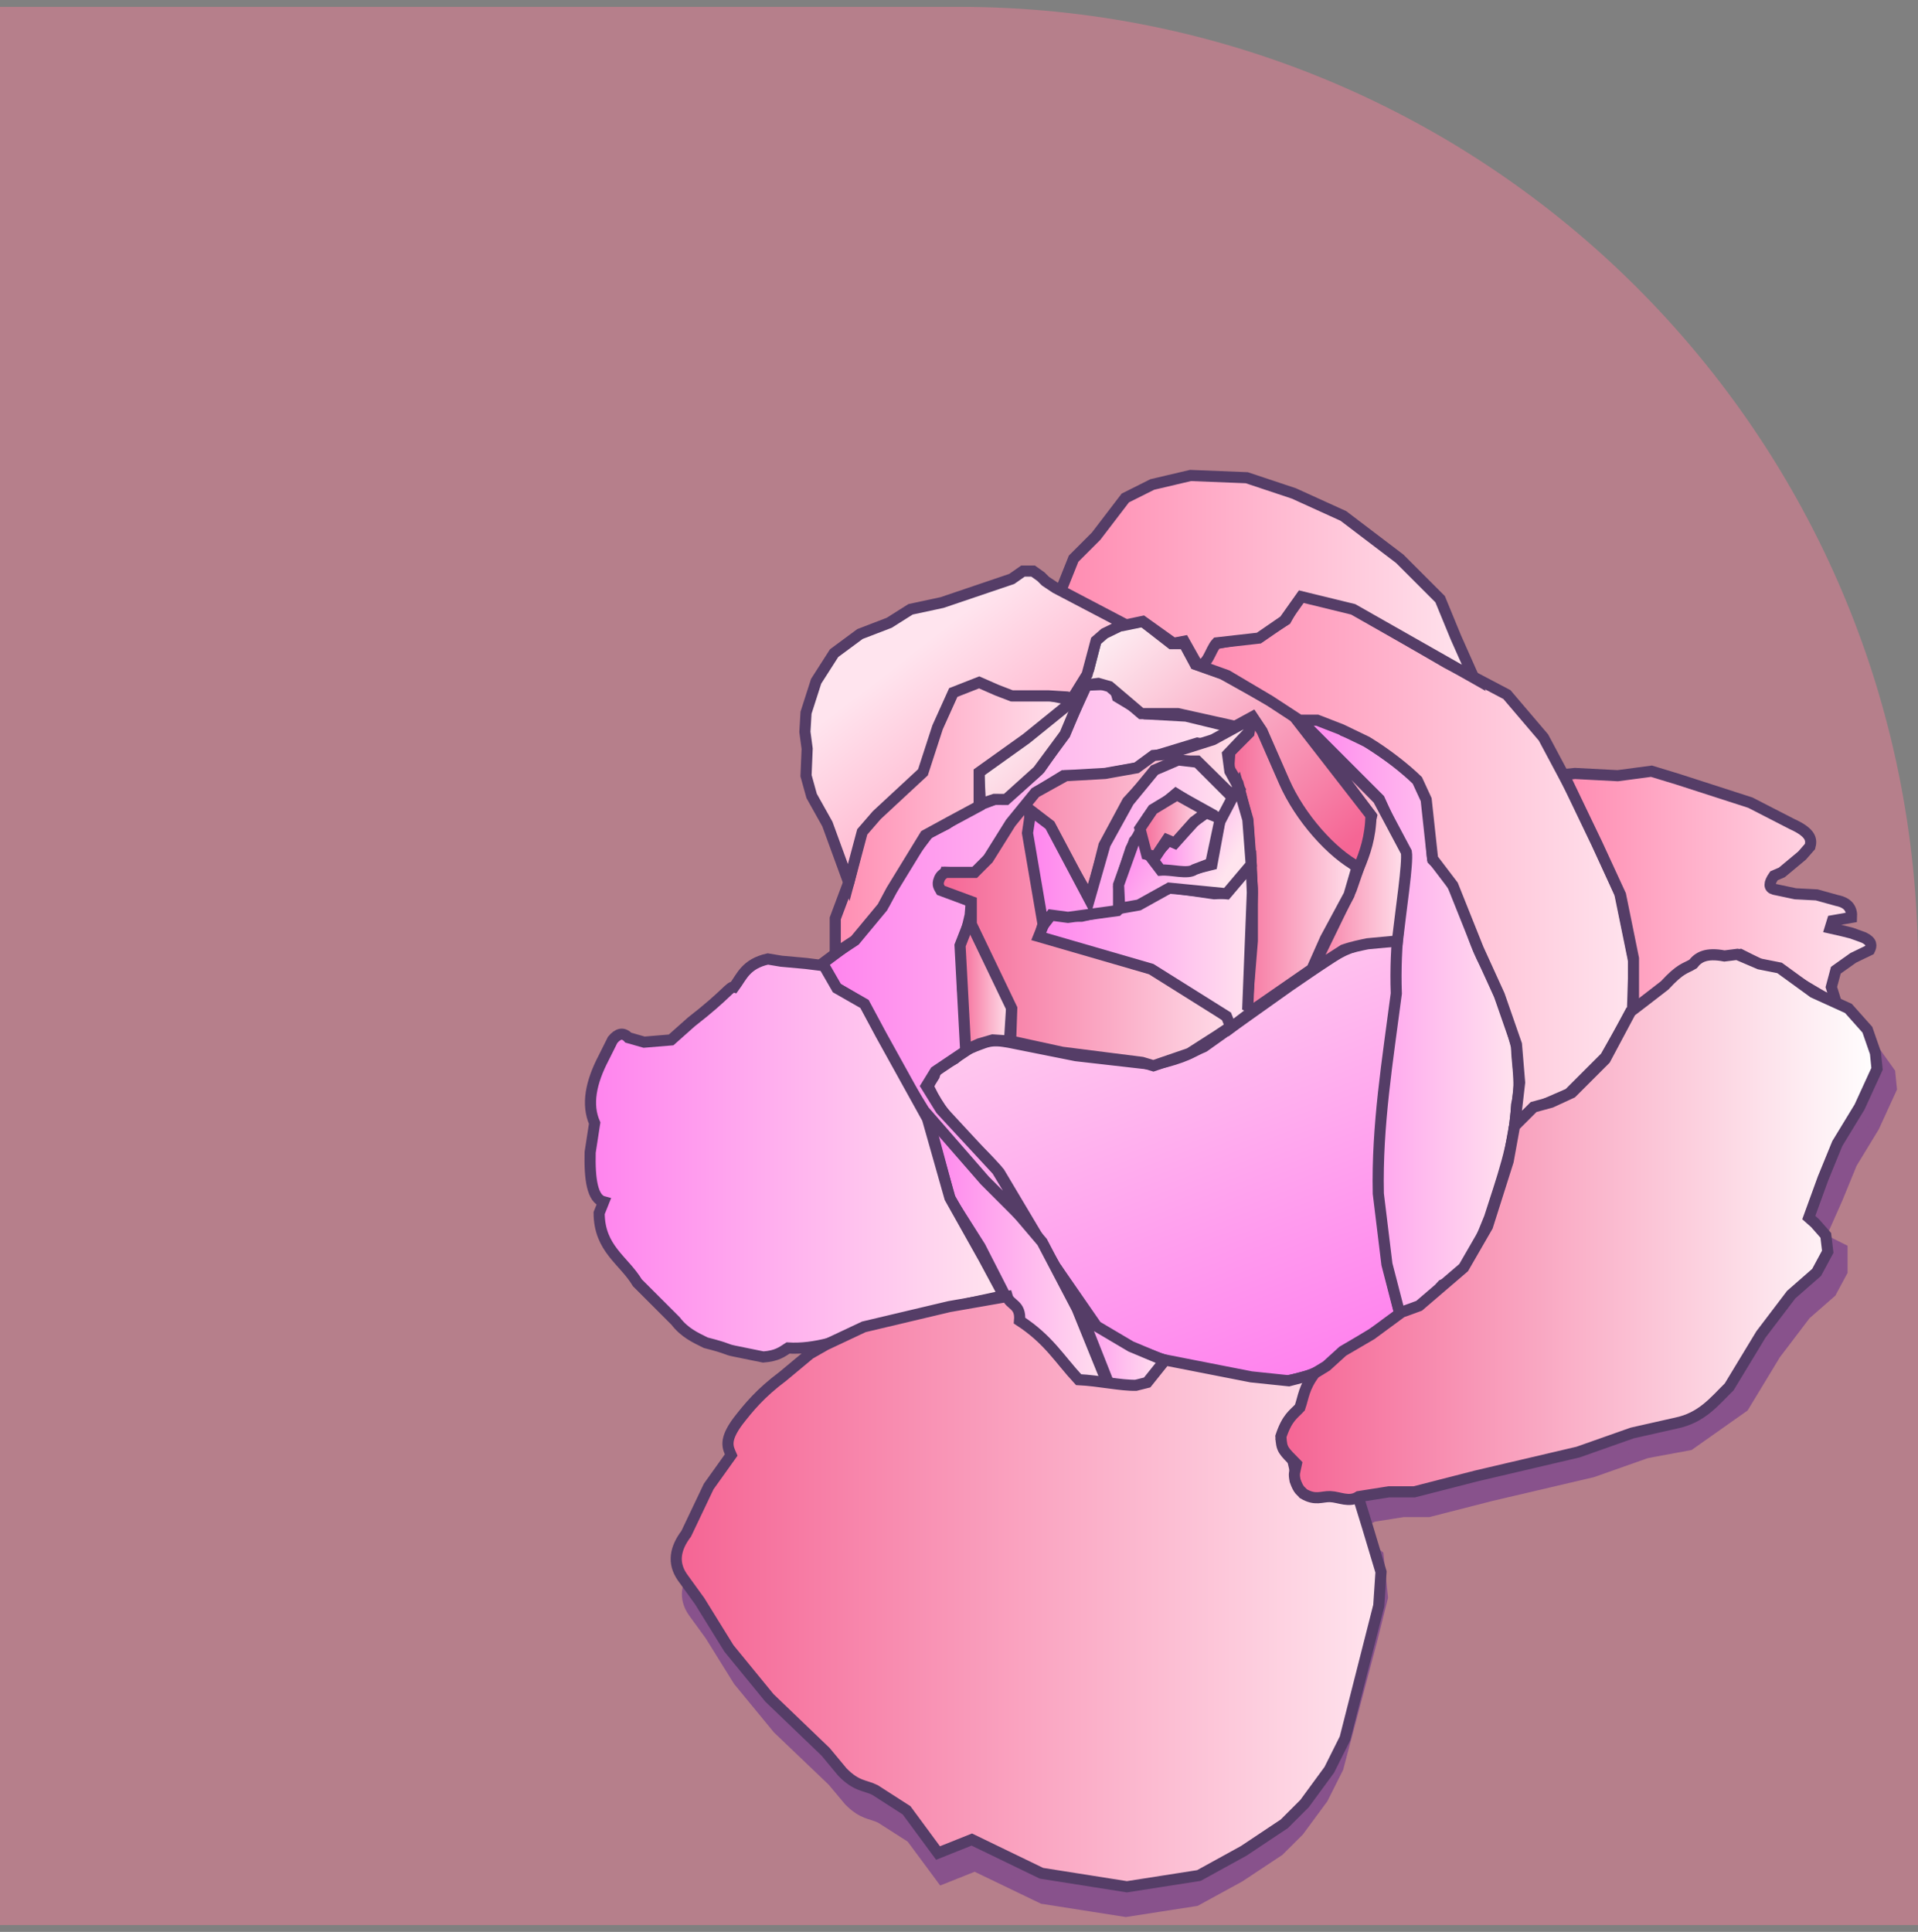<svg width="140" height="141" viewBox="0 0 140 141" fill="none" xmlns="http://www.w3.org/2000/svg">
<rect x="0" y="0" width="140" height="141" fill="#808080" stroke="none"/>
<path d="M0 0.5H70C108.66 0.5 140 31.84 140 70.5V140.5H0V0.5Z" fill="#E97D95" fill-opacity="0.51"/>
<path d="M102.163 95.8L101.266 92.245L101.342 81.48L101.834 77.377L102.163 68.678C100.728 68.796 99.68 68.415 97.239 69.827L94.12 71.961L87.883 76.392C86.896 76.808 86.667 77.148 84.273 77.705L82.716 77.527L78.528 77.049L73.605 76.064C73.074 75.981 72.555 75.875 71.877 76.092C70.883 76.45 70.282 76.69 69.675 77.28C69.213 77.564 68.376 77.76 68.188 78.526C67.97 78.89 67.639 79.292 67.86 79.51C69.109 82.13 71.251 83.561 72.948 85.583L77.051 92.477L79.185 95.923C79.951 97.338 80.717 97.302 81.483 97.893C84.71 99.279 87.938 100.374 91.166 100.683L93.464 100.847C95.099 100.656 96.635 100.097 97.529 99.206C99.477 97.487 101.616 96.768 102.162 95.8L102.163 95.8Z" fill="url(#paint0_linear_782_842)" stroke="#553D67" stroke-width="0.812"/>
<path d="M102.203 96.005C104.45 95.994 104.616 94.48 105.28 93.789C107.205 93.1 107.966 90.69 108.727 88.865C109.584 86.17 110.579 83.502 110.696 80.659C111.076 79.11 110.729 77.803 110.696 76.392C110.164 74.29 109.396 72.266 108.399 70.319C107.051 67.854 106.995 65.056 104.586 62.759C104.318 60.744 104.631 58.908 103.639 56.697C101.779 55.657 99.919 53.907 98.059 53.332C96.541 51.96 95.866 52.801 94.776 52.429L100.685 58.338L102.615 62.586C102.303 65.778 101.78 68.875 101.92 72.511C101.294 77.343 100.498 82.14 100.607 87.118L101.235 92.272L102.203 96.005Z" fill="url(#paint1_linear_782_842)" stroke="#553D67" stroke-width="0.812"/>
<path d="M94.776 52.429L100.603 58.337L102.654 62.194C102.779 62.982 102.267 66.314 101.998 68.677L99.823 68.882C99.364 68.978 98.677 69.114 98.058 69.334L95.761 70.811L98.633 64.903L99.372 62.769L100.11 59.568L94.776 52.429Z" fill="url(#paint2_linear_782_842)" stroke="#553D67" stroke-width="0.812"/>
<path d="M85.041 99.319L83.3 101.64C82.877 102.101 82.358 102.42 81.327 101.989L79.354 96.998L77.091 92.53L80.04 96.793L82.545 98.275L85.041 99.319Z" fill="url(#paint3_linear_782_842)" stroke="#553D67" stroke-width="0.812"/>
<path d="M80.849 101.004L78.733 100.919C74.144 98.597 67.327 82.872 74.33 96.452L71.544 90.998L69.339 87.516L67.599 81.017L70.732 84.731L74.098 88.329L76.071 90.65L78.624 95.524L80.849 101.004Z" fill="url(#paint4_linear_782_842)" stroke="#553D67" stroke-width="0.812"/>
<path d="M75.247 89.522L71.882 86.157L67.451 81.07L65.727 78.279L63.053 73.284L60.968 72.043L60.147 70.648V70.237L62.445 68.514L63.84 66.462L64.579 65.888L66.22 62.852L67.779 60.8L69.092 60.143L70.651 59.077L74.016 57.805L75.903 56.122L77.668 53.578L79.309 50.009L80.335 49.968C81.231 49.852 81.421 50.342 81.566 50.87L83.617 52.101L86.572 52.265L89.936 53.086C89.195 53.641 88.643 54.496 87.392 54.235L84.438 55.138L83.043 56.04L79.924 56.615H77.627L75.739 57.764L73.934 60.061L72.293 62.523L71.144 63.754L69.01 63.672L68.682 64.739L69.092 65.067L70.897 65.806L70.815 66.79L70.241 69.252V71.96L70.569 74.833L70.528 76.679L68.271 78.197L67.615 79.264L68.682 80.987L72.785 85.419L75.247 89.522Z" fill="url(#paint5_linear_782_842)" stroke="#553D67" stroke-width="0.812"/>
<path d="M91.002 73.684L91.412 68.678V64.821L91.084 59.979L90.366 57.169L89.689 56.04L89.771 54.891L91.166 53.496L91.33 52.429L92.233 53.086L93.546 56.532L94.859 58.666L97.485 61.785L99.044 63.344L98.47 65.313L96.746 68.514L95.761 70.729L91.494 73.684L91.002 73.684Z" fill="url(#paint6_linear_782_842)" stroke="#553D67" stroke-width="0.812"/>
<path d="M70.814 67.118L73.851 73.355L73.686 75.981L72.456 75.899L71.471 76.186L70.486 76.637L70.076 69.006L70.814 67.118Z" fill="url(#paint7_linear_782_842)" stroke="#553D67" stroke-width="0.812"/>
<path d="M90.222 74.668L86.406 72.001L84.108 70.729L79.267 69.252L75.902 68.268L76.23 67.119L75.163 60.718V59.241L76.477 60.307L79.595 65.641L80.58 61.703L82.303 58.502L84.273 56.368L85.914 55.548H87.391L89.976 58.092L90.468 57.558L89.771 56.286L89.607 55.055L91.166 53.414L91.248 52.511L88.54 53.988L85.175 55.055L84.191 55.137L82.96 56.04L80.662 56.45L77.79 56.614L75.574 57.845L73.769 60.061L72.127 62.687L71.142 63.672H69.009C68.834 63.786 68.659 63.899 68.559 64.164C68.381 64.602 68.565 64.768 68.68 64.985L70.896 65.805V67.447L73.85 73.602L73.768 75.981L77.543 76.802L83.37 77.54L84.19 77.787L86.816 76.884L88.868 75.571L90.222 74.668Z" fill="url(#paint8_linear_782_842)" stroke="#553D67" stroke-width="0.812"/>
<path d="M76.353 67.037C76.858 66.405 78.034 66.897 78.938 66.873L81.728 66.257L85.462 64.78L88.621 65.232L89.524 65.191L91.329 63.098L91.412 65.15L91.272 68.676L91.083 73.438L91.576 73.684L89.852 74.997L89.524 74.176L84.026 70.73L75.82 68.35L76.353 67.037Z" fill="url(#paint9_linear_782_842)" stroke="#553D67" stroke-width="0.812"/>
<path d="M76.148 67.529L74.999 60.8L75.246 59.159L76.641 60.226L79.513 65.642L80.662 61.621L82.385 58.502L84.273 56.205L85.996 55.466L87.391 55.63L89.771 58.01L90.181 58.051L89.197 59.651H88.294C87.452 59.241 89.512 60.248 88.458 59.569L85.832 57.928L83.781 59.651L82.549 61.949L81.647 64.739V66.38L81.565 66.462L77.954 66.955L76.723 66.791L76.148 67.529Z" fill="url(#paint10_linear_782_842)" stroke="#553D67" stroke-width="0.812"/>
<path d="M83.534 60.554L83.698 62.113L84.765 63.426L86.817 63.508L88.458 63.098L89.033 59.98L90.387 57.395L91.084 59.816L91.33 63.098L89.525 65.232L85.34 64.821L83.124 66.052L81.729 66.299L81.647 64.575L82.796 61.375L83.534 60.554Z" fill="url(#paint11_linear_782_842)" stroke="#553D67" stroke-width="0.812"/>
<path d="M84.006 62.564C84.006 62.564 85.216 61.62 85.216 61.292C85.216 60.964 85.914 61.251 85.914 61.251L87.309 59.815L88.047 59.322L89.073 59.733L88.376 63.015L87.186 63.467C86.684 63.827 85.503 63.439 84.724 63.508L84.006 62.564Z" fill="url(#paint12_linear_782_842)" stroke="#553D67" stroke-width="0.812"/>
<path d="M83.206 60.471L83.699 62.359L84.355 62.523L85.176 61.292L85.75 61.538L87.145 59.979L88.13 59.24L85.914 58.01L84.15 59.076L83.206 60.471Z" fill="url(#paint13_linear_782_842)" stroke="#553D67" stroke-width="0.812"/>
<path d="M71.563 58.681L71.44 56.291L77.489 51.675L79.469 48.836L80.049 46.515L81.21 45.702L83.415 45.354L85.504 46.979H86.432L87.245 48.488L89.218 49.184L94.208 51.969L100.069 59.513C100.044 61.085 99.626 62.277 99.188 63.311C97.203 62.292 94.881 59.649 93.747 57.073L92.122 53.36L91.426 52.315L90.149 53.011L85.971 52.083H83.302L80.981 50.11L80.168 49.878L79.24 49.994L77.731 53.592L75.758 56.261L73.437 58.35L72.577 58.343L71.563 58.681Z" fill="url(#paint14_linear_782_842)" stroke="#553D67" stroke-width="0.812"/>
<path d="M87.587 48.591L88.754 46.979L91.997 46.385L93.861 45.238L94.905 43.381L98.619 44.31L105.582 48.372L109.992 50.693L112.662 53.826L115.447 59.049L118.232 65.2L119.277 70.306L119.161 73.672L117.188 77.153L114.518 79.823L111.849 80.983L110.572 82.028L110.921 79.01L110.689 76.225L109.439 72.634L107.903 69.262L106.046 64.62L104.567 62.676L104.1 58.36L103.452 56.954C102.557 56.087 101.202 55.015 99.779 54.148L97.922 53.253L96.148 52.564H94.851L92.7 51.157L89.566 49.3L87.587 48.591Z" fill="url(#paint15_linear_782_842)" stroke="#553D67" stroke-width="0.812"/>
<path d="M60.967 69.58V67.036L61.951 64.41L62.936 60.471L66.055 57.517L67.08 56.491L68.68 52.306L69.583 50.459L71.471 49.721L73.933 50.787H76.723L78.364 51.116L74.917 53.906L71.471 56.368V58.83L69.337 59.978L67.532 60.963L65.07 64.984L64.413 66.215L62.403 68.636L60.967 69.58Z" fill="url(#paint16_linear_782_842)" stroke="#553D67" stroke-width="0.812"/>
<path d="M107.579 49.475L106.266 46.521L105.118 43.73L102.163 40.776L98.06 37.658L94.449 36.016L91.003 34.867L86.9 34.703L84.109 35.36L82.14 36.345L80.006 39.135L78.365 40.776L77.38 43.238L81.647 45.372L82.023 45.644L83.416 45.353L85.652 46.951L86.433 46.804L87.351 48.435C88.132 48.795 88.325 47.425 88.812 46.92L91.888 46.572L93.745 45.295L94.984 43.548L98.773 44.473L107.579 49.475Z" fill="url(#paint17_linear_782_842)" stroke="#553D67" stroke-width="0.812"/>
<path d="M82.058 45.536L77.052 42.911L76.313 42.418L75.985 42.09L75.41 41.68H74.672L73.851 42.254L68.763 43.977L66.466 44.47L64.906 45.455L62.773 46.275L60.885 47.67L59.572 49.722L58.834 52.02L58.752 53.415L58.916 54.646L58.834 56.615L59.244 58.092L60.393 60.144L61.952 64.411L62.937 60.718L64.004 59.487L67.368 56.369L68.435 53.087L69.584 50.543L71.472 49.804L72.784 50.379L73.851 50.789H76.559L77.872 50.871L78.283 50.953L79.35 49.23L80.006 46.768L80.622 46.234L82.058 45.536Z" fill="url(#paint18_linear_782_842)" stroke="#553D67" stroke-width="0.812"/>
<path d="M114.143 56.533L114.964 56.451L118.082 56.615L120.544 56.287L122.432 56.861L127.766 58.584L130.802 60.144C132.25 60.795 132.238 61.33 132.115 61.785L131.541 62.441L130.064 63.672L129.489 63.919C129.106 64.466 129.106 64.794 129.489 64.903L131.048 65.232L132.607 65.314L134.085 65.724C134.924 65.892 135.185 66.35 135.151 66.955L133.756 67.201L133.592 67.734L134.495 67.94L135.151 68.104L136.054 68.432C136.663 68.733 136.611 69.034 136.464 69.335L135.275 69.909L134.003 70.812L133.674 72.043L134.085 73.356L130.474 71.222L129.899 70.73L128.669 70.484L127.027 69.663L125.386 69.909L123.334 70.73L121.611 71.879L120.626 72.863L119.231 73.766V69.95L118.287 65.314L116.564 61.58L114.143 56.533Z" fill="url(#paint19_linear_782_842)" stroke="#553D67" stroke-width="0.812"/>
<path d="M97.004 101.665L95.925 104.171L94.539 106.281L95.208 108.321L95.577 109.509L96.172 110.451L98.13 110.67C98.827 110.699 99.523 111.125 100.219 110.67L102.424 110.321H104.281L108.807 109.161L116.235 107.42L120.181 106.027L123.314 105.447L127.26 102.662L129.581 98.832L131.786 95.931L133.643 94.306L134.455 92.797V91.172L133.527 90.708L132.715 90.592L134.107 87.459L135.152 84.906L136.777 82.236L138.053 79.451L137.937 78.29L136.777 76.666L135.964 75.041L133.411 73.88L130.36 73.361L129.465 71.791L127.84 71.095L126.912 71.211L124.625 71.797L122.55 73.361L121.109 74.474L120.065 75.273L118.208 78.755L115.771 81.192L114.262 81.888L112.985 82.236L111.593 83.629L111.128 86.182L109.62 90.94L107.879 93.958L104.629 96.743L103.353 97.207L101.148 98.832L99.059 100.054L97.864 101.139L97.004 101.665Z" fill="#88528C" stroke="#88528C" stroke-width="0.812"/>
<path d="M73.674 97.823L69.561 98.538L63.493 99.967L60.778 101.238L59.66 101.873L57.744 103.462C56.137 104.655 55.321 105.652 54.55 106.638C53.542 107.995 53.838 108.487 54.071 109.021L53.272 110.133L52.474 111.245L50.877 114.58C50.097 115.608 49.889 116.636 50.612 117.664L51.835 119.346L53.911 122.681L56.786 126.176L60.778 129.988L61.972 131.417C62.991 132.452 63.54 132.318 64.292 132.688L66.528 134.118L68.763 137.136L71.159 136.182L76.109 138.565L82.178 139.518L87.288 138.724L90.482 136.977L93.357 135.071L94.794 133.641L96.551 131.259L97.669 129.035L100.122 119.779L100.92 116.584L100.6 113.524L98.627 112.039L96.072 111.88L94.794 111.721L94.315 110.927L93.836 108.862L93.197 107.909L92.909 106.443L93.236 103.379L93.676 103.779L91.001 103.501L84.893 102.31L83.615 103.899L82.817 104.097C81.756 104.125 80.195 103.77 78.745 103.7C77.374 102.231 76.611 100.863 74.552 99.531C74.658 98.359 73.847 98.432 73.674 97.823L73.674 97.823Z" fill="#88528C" stroke="#88528C" stroke-width="0.788"/>
<path d="M60.146 70.483L58.833 70.319L57.028 70.155L56.043 69.991C54.435 70.36 54.157 71.261 53.581 72.042C53.282 71.966 53.083 72.552 50.463 74.586L48.986 75.899L47.016 76.063L45.867 75.735C45.484 75.323 45.101 75.437 44.718 75.899L44.062 77.212C43.126 79.004 42.81 80.618 43.405 81.972L43.077 84.105C43.029 86.061 43.238 87.504 44.062 87.716L43.733 88.537C43.746 91.15 45.54 91.982 46.524 93.625L49.314 96.415C49.969 97.271 50.746 97.62 51.515 98C53.253 98.441 52.885 98.466 53.603 98.611L55.715 99.041C56.733 98.964 57.088 98.661 57.52 98.384C58.505 98.446 59.49 98.303 60.474 98.056L64.578 96.579L70.814 95.102L73.276 94.568L71.799 91.819L69.337 87.429L67.696 81.643L64.317 75.542L63.1 73.273L61.09 72.124L60.146 70.483Z" fill="url(#paint20_linear_782_842)" stroke="#553D67" stroke-width="0.812"/>
<path d="M73.518 94.624L69.292 95.362L63.055 96.84L60.265 98.153L59.116 98.809L57.146 100.45C55.495 101.684 54.656 102.714 53.864 103.733C52.828 105.134 53.132 105.643 53.371 106.195L52.551 107.344L51.73 108.492L50.089 111.939C49.287 113.001 49.073 114.063 49.817 115.125L51.074 116.863L53.207 120.309L56.161 123.92L60.265 127.859L61.491 129.336C62.539 130.405 63.103 130.267 63.875 130.649L66.173 132.126L68.471 135.245L70.933 134.26L76.021 136.722L82.257 137.707L87.51 136.886L90.792 135.081L93.746 133.111L95.224 131.634L97.029 129.172L98.178 126.874L100.64 117.191L100.804 114.729L99.819 111.447L99.162 109.313L96.537 109.149L95.224 108.985L94.731 108.164L94.239 106.03L93.582 105.046L95.552 102.091L96.126 100.245L94.075 100.778L91.326 100.491L85.048 99.26L83.735 100.901L82.914 101.107C81.824 101.135 80.22 100.768 78.729 100.696C77.32 99.178 76.537 97.765 74.421 96.388C74.529 95.177 73.696 95.253 73.518 94.624Z" fill="url(#paint21_linear_782_842)" stroke="#553D67" stroke-width="0.812"/>
<path d="M95.961 100.226C95.165 101.279 95.156 101.939 94.882 102.731C94.42 103.232 93.958 103.446 93.495 104.841C93.552 105.831 93.65 105.842 94.629 106.846C94.485 107.535 94.43 107.526 94.534 108.069C94.806 108.826 94.943 108.773 95.128 109.012C96.008 109.538 96.463 109.215 97.087 109.23C97.784 109.259 98.48 109.686 99.176 109.23L101.381 108.882H103.238L107.764 107.721L115.192 105.98L119.137 104.588L122.342 103.865C124.231 103.476 125.139 102.279 126.217 101.222L128.538 97.392L130.743 94.491L132.6 92.866L133.412 91.358L133.269 90.162L132.484 89.269L132.028 88.867L133.064 86.019L134.108 83.466L135.733 80.797L137.01 78.011L136.894 76.851L136.305 75.155L134.921 73.601L132.368 72.441L129.897 70.645L128.422 70.352L126.797 69.656L125.869 69.772C124.542 69.516 123.964 69.858 123.581 70.358C122.998 70.713 122.699 70.629 121.507 71.921L120.066 73.034L119.021 73.834L117.165 77.315L114.727 79.752L113.219 80.449L111.942 80.797L110.549 82.189L110.085 84.743L108.577 89.501L106.836 92.518L103.586 95.303L102.31 95.768L100.105 97.392L98.016 98.614L96.821 99.7L95.961 100.226Z" fill="url(#paint22_linear_782_842)" stroke="#553D67" stroke-width="0.812"/>
<defs>
<linearGradient id="paint0_linear_782_842" x1="94.367" y1="100.189" x2="79.102" y2="60.143" gradientUnits="userSpaceOnUse">
<stop stop-color="#FF83EE"/>
<stop offset="1" stop-color="#FFE4EE"/>
</linearGradient>
<linearGradient id="paint1_linear_782_842" x1="94.695" y1="74.093" x2="110.779" y2="74.093" gradientUnits="userSpaceOnUse">
<stop stop-color="#FF83EE"/>
<stop offset="1" stop-color="#FFE4EE"/>
</linearGradient>
<linearGradient id="paint2_linear_782_842" x1="94.695" y1="61.62" x2="102.736" y2="61.62" gradientUnits="userSpaceOnUse">
<stop stop-color="#F56695"/>
<stop offset="1" stop-color="#FFE4EE"/>
</linearGradient>
<linearGradient id="paint3_linear_782_842" x1="77.183" y1="97.578" x2="85.122" y2="97.578" gradientUnits="userSpaceOnUse">
<stop stop-color="#FF83EE"/>
<stop offset="1" stop-color="#FFE4EE"/>
</linearGradient>
<linearGradient id="paint4_linear_782_842" x1="67.517" y1="91.462" x2="81.257" y2="91.462" gradientUnits="userSpaceOnUse">
<stop stop-color="#FF83EE"/>
<stop offset="1" stop-color="#FFE4EE"/>
</linearGradient>
<linearGradient id="paint5_linear_782_842" x1="60.065" y1="69.744" x2="90.016" y2="69.744" gradientUnits="userSpaceOnUse">
<stop stop-color="#FF83EE"/>
<stop offset="1" stop-color="#FFE4EE"/>
</linearGradient>
<linearGradient id="paint6_linear_782_842" x1="89.608" y1="63.056" x2="99.126" y2="63.056" gradientUnits="userSpaceOnUse">
<stop stop-color="#F56695"/>
<stop offset="1" stop-color="#FFE4EE"/>
</linearGradient>
<linearGradient id="paint7_linear_782_842" x1="69.996" y1="71.877" x2="73.768" y2="71.877" gradientUnits="userSpaceOnUse">
<stop stop-color="#F56695"/>
<stop offset="1" stop-color="#FFE4EE"/>
</linearGradient>
<linearGradient id="paint8_linear_782_842" x1="68.6" y1="65.149" x2="91.33" y2="65.149" gradientUnits="userSpaceOnUse">
<stop stop-color="#F56695"/>
<stop offset="1" stop-color="#FFE4EE"/>
</linearGradient>
<linearGradient id="paint9_linear_782_842" x1="75.739" y1="69.211" x2="91.658" y2="69.211" gradientUnits="userSpaceOnUse">
<stop stop-color="#FF83EE"/>
<stop offset="1" stop-color="#FFE4EE"/>
</linearGradient>
<linearGradient id="paint10_linear_782_842" x1="74.919" y1="61.496" x2="89.935" y2="61.496" gradientUnits="userSpaceOnUse">
<stop stop-color="#FF83EE"/>
<stop offset="1" stop-color="#FFE4EE"/>
</linearGradient>
<linearGradient id="paint11_linear_782_842" x1="81.565" y1="61.948" x2="88.293" y2="65.805" gradientUnits="userSpaceOnUse">
<stop stop-color="#FF83EE"/>
<stop offset="1" stop-color="#FFE4EE"/>
</linearGradient>
<linearGradient id="paint12_linear_782_842" x1="84.191" y1="61.415" x2="88.95" y2="61.415" gradientUnits="userSpaceOnUse">
<stop stop-color="#FF83EE"/>
<stop offset="1" stop-color="#FFE4EE"/>
</linearGradient>
<linearGradient id="paint13_linear_782_842" x1="83.125" y1="60.265" x2="88.211" y2="60.265" gradientUnits="userSpaceOnUse">
<stop stop-color="#F56695"/>
<stop offset="1" stop-color="#FFE4EE"/>
</linearGradient>
<linearGradient id="paint14_linear_782_842" x1="94.011" y1="65.43" x2="76.766" y2="45.585" gradientUnits="userSpaceOnUse">
<stop stop-color="#F56695"/>
<stop offset="1" stop-color="white"/>
</linearGradient>
<linearGradient id="paint15_linear_782_842" x1="87.627" y1="62.704" x2="119.357" y2="62.704" gradientUnits="userSpaceOnUse">
<stop stop-color="#FF8BB1"/>
<stop offset="1" stop-color="#FFE4EE"/>
</linearGradient>
<linearGradient id="paint16_linear_782_842" x1="60.721" y1="59.651" x2="78.446" y2="59.651" gradientUnits="userSpaceOnUse">
<stop stop-color="#FF8BB1"/>
<stop offset="1" stop-color="#FFE4EE"/>
</linearGradient>
<linearGradient id="paint17_linear_782_842" x1="77.299" y1="42.089" x2="107.661" y2="42.089" gradientUnits="userSpaceOnUse">
<stop stop-color="#FF8BB1"/>
<stop offset="1" stop-color="#FFE4EE"/>
</linearGradient>
<linearGradient id="paint18_linear_782_842" x1="78.529" y1="64.697" x2="65.809" y2="48.203" gradientUnits="userSpaceOnUse">
<stop stop-color="#FF8BB1"/>
<stop offset="1" stop-color="#FFE4EE"/>
</linearGradient>
<linearGradient id="paint19_linear_782_842" x1="114.062" y1="65.025" x2="136.546" y2="65.025" gradientUnits="userSpaceOnUse">
<stop stop-color="#FF8BB1"/>
<stop offset="1" stop-color="#FFE4EE"/>
</linearGradient>
<linearGradient id="paint20_linear_782_842" x1="42.997" y1="84.516" x2="73.029" y2="84.516" gradientUnits="userSpaceOnUse">
<stop stop-color="#FF83EE"/>
<stop offset="1" stop-color="#FFE4EE"/>
</linearGradient>
<linearGradient id="paint21_linear_782_842" x1="50.008" y1="116.287" x2="100.886" y2="116.287" gradientUnits="userSpaceOnUse">
<stop stop-color="#F56695"/>
<stop offset="1" stop-color="#FFE4EE"/>
</linearGradient>
<linearGradient id="paint22_linear_782_842" x1="93.989" y1="89.444" x2="137.092" y2="89.444" gradientUnits="userSpaceOnUse">
<stop stop-color="#F56695"/>
<stop offset="1" stop-color="white"/>
</linearGradient>
</defs>
</svg>
